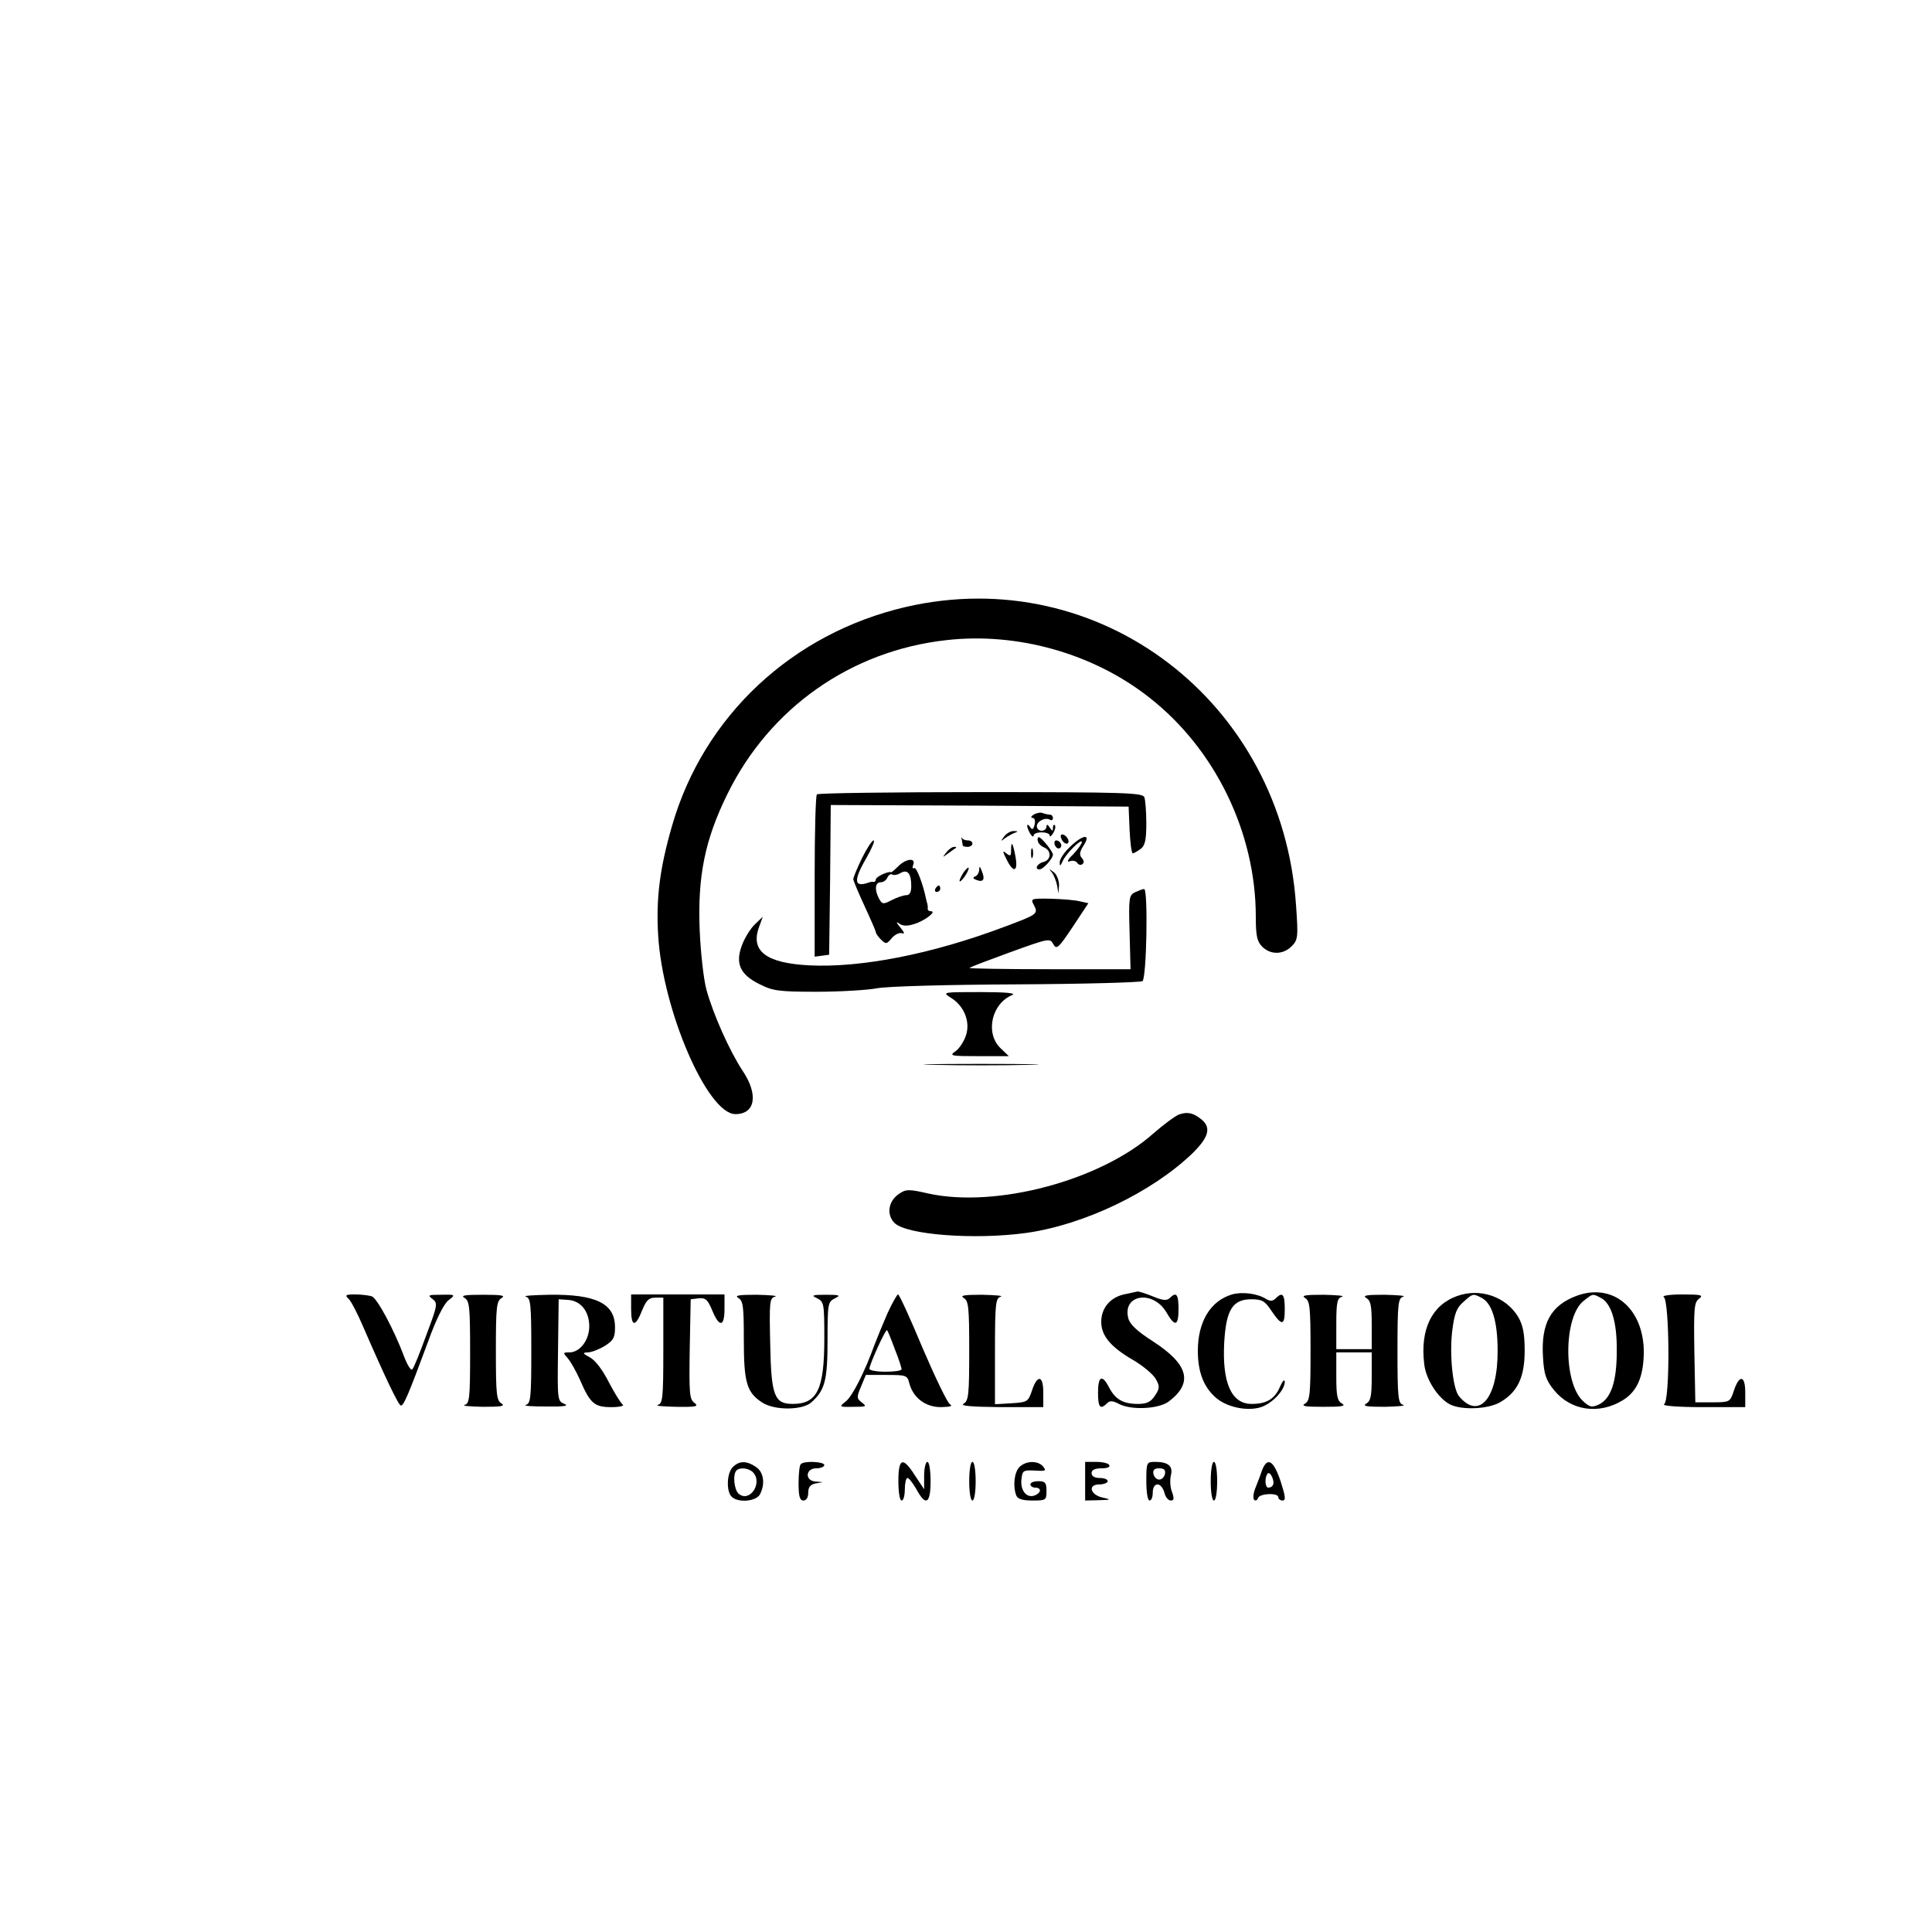 <?xml version="1.0" standalone="no"?>
<!DOCTYPE svg PUBLIC "-//W3C//DTD SVG 20010904//EN"
 "http://www.w3.org/TR/2001/REC-SVG-20010904/DTD/svg10.dtd">
<svg version="1.0" xmlns="http://www.w3.org/2000/svg"
 width="600pt" height="600pt" viewBox="0 0 600 600"
 preserveAspectRatio="xMidYMid meet">

<g transform="translate(0,600) scale(0.1,-0.1)"
fill="#000000" stroke="none">
<path d="M2813 4115 c-353 -82 -628 -339 -726 -680 -38 -131 -50 -226 -43
-340 14 -233 153 -555 240 -555 62 0 72 61 22 135 -40 61 -90 172 -112 251 -9
33 -18 115 -21 184 -7 168 16 282 86 424 131 267 383 445 680 478 220 25 456
-41 630 -178 205 -160 331 -420 331 -681 0 -60 4 -77 20 -93 26 -26 65 -25 91
1 20 20 21 28 14 127 -42 632 -610 1066 -1212 927z"/>
<path d="M2537 3533 c-4 -3 -7 -118 -7 -255 l0 -249 23 3 22 3 3 233 2 232
463 -2 462 -3 3 -72 c2 -40 6 -73 10 -73 4 0 15 7 25 14 13 10 17 28 17 79 0
36 -3 72 -6 81 -5 14 -60 16 -508 16 -277 0 -506 -3 -509 -7z"/>
<path d="M3210 3470 c-8 -5 -10 -10 -3 -10 6 0 9 -9 6 -21 -4 -16 -8 -17 -14
-7 -5 7 -9 9 -9 3 0 -5 5 -17 10 -25 5 -8 10 -10 10 -5 0 6 11 10 25 10 14 0
25 -4 25 -10 0 -5 5 -2 11 8 6 10 8 21 5 24 -3 4 -6 0 -6 -8 0 -11 -2 -11 -10
1 -6 10 -10 11 -10 3 0 -7 -7 -13 -15 -13 -8 0 -15 6 -15 14 0 16 27 29 41 20
5 -3 9 0 9 5 0 6 -4 11 -9 11 -5 0 -15 2 -23 5 -7 3 -20 0 -28 -5z"/>
<path d="M3119 3403 c-12 -16 -12 -17 1 -7 8 6 22 14 30 17 13 5 12 6 -1 6 -9
1 -23 -7 -30 -16z"/>
<path d="M2987 3392 c1 -8 3 -16 3 -18 0 -2 7 -4 15 -4 8 0 15 5 15 10 0 6 -6
10 -14 10 -8 0 -16 3 -19 8 -2 4 -2 1 0 -6z"/>
<path d="M3296 3396 c3 -9 11 -16 16 -16 13 0 5 23 -10 28 -7 2 -10 -2 -6 -12z"/>
<path d="M3223 3388 c1 -7 10 -16 20 -20 23 -10 22 -39 -3 -45 -19 -5 -28 -23
-12 -23 12 0 42 34 42 46 -1 11 -36 54 -44 54 -3 0 -5 -6 -3 -12z"/>
<path d="M3322 3369 c-18 -17 -32 -39 -31 -48 0 -12 2 -11 9 4 9 23 60 73 60
60 0 -5 -12 -22 -27 -38 -17 -16 -21 -26 -11 -22 9 4 19 1 23 -4 3 -6 11 -9
16 -5 6 4 6 11 -1 19 -9 10 -7 20 5 39 25 38 -2 35 -43 -5z"/>
<path d="M2677 3335 c-15 -31 -27 -60 -27 -65 0 -5 16 -43 35 -84 19 -41 35
-78 35 -81 0 -4 7 -14 16 -23 15 -15 18 -14 33 4 9 11 23 18 31 16 11 -4 9 2
-5 19 -11 13 -13 18 -4 12 11 -9 25 -10 47 -3 32 9 73 40 53 40 -6 0 -10 3
-10 8 1 4 0 10 -1 15 -1 4 -3 10 -4 15 -9 45 -30 101 -37 96 -5 -3 -6 2 -3 10
9 23 -22 20 -46 -4 -11 -11 -21 -19 -22 -19 -8 5 -48 -14 -48 -22 0 -5 -3 -8
-7 -8 -5 1 -10 0 -13 -1 -48 -18 -51 4 -9 76 17 30 27 54 22 54 -5 0 -21 -25
-36 -55z m153 -87 c0 -19 -5 -28 -15 -28 -9 0 -29 -7 -45 -15 -27 -14 -30 -14
-40 4 -15 28 -12 51 5 51 9 0 18 7 21 15 4 8 10 12 15 9 5 -3 17 -1 26 5 22
12 33 -2 33 -41z"/>
<path d="M3276 3375 c4 -8 10 -12 15 -9 11 6 2 24 -11 24 -5 0 -7 -7 -4 -15z"/>
<path d="M3140 3360 c0 -19 -2 -20 -15 -10 -12 10 -12 7 1 -19 21 -43 36 -39
28 7 -8 44 -14 54 -14 22z"/>
<path d="M2939 3353 c-13 -17 -13 -17 6 -3 11 8 22 16 24 17 2 2 0 3 -6 3 -6
0 -17 -8 -24 -17z"/>
<path d="M3202 3350 c0 -14 2 -19 5 -12 2 6 2 18 0 25 -3 6 -5 1 -5 -13z"/>
<path d="M2992 3290 c-18 -29 -15 -38 4 -12 9 13 14 25 12 27 -2 2 -9 -5 -16
-15z"/>
<path d="M3041 3298 c-1 -9 -6 -18 -13 -20 -8 -3 -6 -7 5 -11 21 -8 27 2 16
28 -6 16 -8 16 -8 3z"/>
<path d="M3267 3290 c6 -8 13 -26 16 -40 l4 -25 2 26 c0 15 -7 33 -16 40 -16
12 -17 12 -6 -1z"/>
<path d="M2905 3240 c-3 -5 -1 -10 4 -10 6 0 11 5 11 10 0 6 -2 10 -4 10 -3 0
-8 -4 -11 -10z"/>
<path d="M3525 3229 c-19 -9 -20 -18 -17 -124 l3 -115 -252 0 c-139 0 -250 2
-248 4 2 3 59 24 127 49 119 43 123 44 133 25 10 -18 16 -13 60 53 l49 74 -27
6 c-16 4 -56 7 -91 8 -61 1 -62 0 -51 -20 14 -27 11 -29 -91 -67 -225 -85
-446 -128 -607 -120 -135 7 -184 45 -155 121 l11 30 -24 -23 c-14 -13 -32 -42
-41 -66 -21 -56 -6 -91 56 -121 39 -20 59 -23 175 -23 72 0 158 5 190 11 34 6
215 11 434 12 207 1 382 6 389 10 13 9 18 288 5 286 -5 0 -17 -5 -28 -10z"/>
<path d="M2952 2902 c42 -25 62 -75 48 -117 -6 -19 -21 -42 -33 -50 -20 -14
-14 -15 72 -15 l94 0 -27 26 c-47 47 -26 138 38 164 13 6 -23 9 -99 9 -117 0
-119 0 -93 -17z"/>
<path d="M2903 2693 c82 -2 212 -2 290 0 78 1 12 3 -148 3 -159 0 -223 -2
-142 -3z"/>
<path d="M3662 2539 c-13 -5 -49 -32 -80 -59 -164 -146 -487 -232 -697 -187
-65 15 -72 14 -95 -2 -32 -23 -37 -64 -12 -89 37 -37 249 -53 409 -31 179 25
390 126 516 247 50 49 59 79 30 104 -26 22 -45 26 -71 17z"/>
<path d="M3490 1980 c-43 -10 -70 -43 -70 -85 0 -43 29 -78 98 -118 31 -18 63
-45 71 -59 13 -23 13 -29 -2 -52 -13 -20 -26 -26 -53 -26 -46 0 -70 14 -89 50
-22 43 -35 37 -35 -15 0 -46 7 -54 28 -33 9 9 18 8 37 -2 38 -20 122 -16 154
7 77 58 63 115 -48 187 -50 32 -72 53 -77 72 -19 74 76 89 118 19 27 -47 38
-44 38 10 0 46 -7 54 -27 34 -9 -9 -22 -8 -53 5 -22 9 -44 16 -48 15 -4 -1
-23 -5 -42 -9z"/>
<path d="M3826 1980 c-67 -20 -106 -85 -106 -175 0 -64 17 -110 53 -143 34
-32 100 -46 143 -32 36 12 74 53 74 79 -1 9 -7 2 -15 -16 -16 -38 -42 -53 -88
-53 -63 0 -92 66 -85 192 6 100 26 133 84 133 33 0 42 -5 62 -35 33 -49 42
-48 42 4 0 47 -7 55 -28 34 -9 -9 -17 -10 -30 -2 -27 17 -74 23 -106 14z"/>
<path d="M4525 1975 c-78 -28 -115 -103 -102 -211 5 -47 42 -105 79 -125 36
-19 120 -16 158 7 53 31 75 77 75 159 0 52 -5 79 -20 105 -38 63 -118 91 -190
65z m77 -6 c32 -17 49 -74 49 -163 1 -149 -58 -217 -120 -142 -19 23 -30 128
-21 203 7 55 14 72 35 90 30 27 30 26 57 12z"/>
<path d="M4897 1976 c-81 -30 -112 -86 -105 -192 3 -52 9 -70 34 -101 52 -64
139 -77 213 -32 45 27 65 73 66 149 0 136 -95 217 -208 176z m75 -7 c32 -17
50 -74 49 -165 0 -95 -18 -148 -56 -166 -22 -10 -28 -8 -49 11 -62 58 -60 262
2 311 29 23 28 23 54 9z"/>
<path d="M1083 1966 c8 -8 27 -45 43 -82 71 -164 112 -249 119 -249 9 0 22 30
85 200 24 67 49 117 63 127 22 17 22 18 -23 17 -40 0 -43 -1 -27 -13 17 -13
16 -19 -19 -112 -20 -55 -39 -103 -44 -107 -4 -4 -15 14 -25 40 -31 83 -83
180 -100 187 -9 3 -32 6 -52 6 -30 0 -33 -2 -20 -14z"/>
<path d="M1443 1969 c15 -9 17 -28 17 -169 0 -143 -2 -159 -17 -163 -10 -3 16
-5 57 -6 55 0 70 2 58 10 -16 9 -18 28 -18 164 0 136 2 155 18 164 13 8 -2 10
-58 10 -56 0 -71 -2 -57 -10z"/>
<path d="M1633 1973 c15 -4 17 -21 17 -168 0 -147 -2 -164 -17 -168 -10 -3 18
-5 62 -5 56 -1 73 2 58 8 -22 9 -22 12 -20 167 l2 158 30 -2 c39 -3 65 -36 65
-82 0 -43 -29 -81 -62 -81 -20 0 -20 -1 -5 -18 9 -10 26 -40 38 -67 32 -74 45
-85 98 -85 25 0 41 4 35 8 -6 4 -25 35 -43 69 -19 38 -42 68 -58 77 -24 13
-25 15 -8 16 11 0 35 9 53 20 27 17 32 26 32 58 0 74 -59 103 -205 101 -49 -1
-82 -3 -72 -6z"/>
<path d="M1960 1935 c0 -56 13 -58 34 -5 13 32 21 40 41 40 l25 0 0 -164 c0
-148 -2 -165 -17 -169 -10 -3 15 -5 56 -6 62 -1 72 1 58 12 -16 11 -17 30 -15
167 l3 155 25 3 c21 2 28 -4 42 -38 22 -53 38 -51 38 5 l0 45 -145 0 -145 0 0
-45z"/>
<path d="M2293 1969 c15 -9 17 -26 17 -130 0 -132 9 -163 56 -194 39 -26 126
-25 154 0 42 38 50 68 50 193 0 113 1 119 23 130 19 9 15 11 -28 11 -43 0 -47
-2 -27 -11 21 -11 22 -17 22 -125 0 -158 -22 -203 -98 -203 -57 0 -67 25 -70
185 -3 132 -2 144 15 148 10 3 -16 5 -57 6 -55 0 -70 -2 -57 -10z"/>
<path d="M2756 1921 c-14 -32 -32 -76 -40 -97 -31 -86 -69 -160 -89 -176 -22
-17 -21 -18 23 -17 40 0 43 1 27 13 -17 13 -17 17 -3 50 l15 36 64 0 c61 0 65
-1 71 -26 12 -45 50 -74 98 -74 30 1 38 3 28 9 -8 5 -46 84 -85 175 -38 91
-72 166 -76 166 -3 0 -18 -26 -33 -59z m23 -111 c12 -30 21 -58 21 -62 0 -5
-22 -8 -50 -8 -27 0 -50 4 -50 9 0 13 50 124 55 120 2 -2 13 -29 24 -59z"/>
<path d="M2993 1969 c15 -9 17 -28 17 -164 0 -136 -2 -155 -17 -164 -13 -7 20
-10 115 -11 l132 0 0 46 c0 54 -19 56 -36 3 -11 -32 -14 -34 -63 -37 l-51 -3
0 165 c0 148 2 165 18 169 9 3 -17 5 -58 6 -55 0 -70 -2 -57 -10z"/>
<path d="M4053 1969 c15 -9 17 -28 17 -164 0 -136 -2 -155 -17 -164 -14 -8 1
-10 57 -10 56 0 71 2 58 10 -15 8 -18 24 -18 84 l0 75 55 0 55 0 0 -75 c0 -60
-3 -76 -17 -84 -13 -8 2 -10 57 -10 41 1 67 3 58 6 -16 4 -18 21 -18 168 0
147 2 164 18 168 9 3 -17 5 -58 6 -55 0 -70 -2 -57 -10 14 -8 17 -24 17 -84
l0 -75 -55 0 -55 0 0 79 c0 67 3 80 18 84 9 3 -17 5 -58 6 -55 0 -70 -2 -57
-10z"/>
<path d="M5167 1972 c18 -12 20 -322 1 -333 -7 -5 43 -9 120 -9 l132 0 0 46
c0 54 -19 56 -36 3 -11 -33 -13 -34 -65 -34 l-54 0 -3 155 c-2 137 -1 156 15
167 14 11 6 13 -53 13 -38 0 -64 -4 -57 -8z"/>
<path d="M2276 1444 c-19 -18 -21 -75 -4 -92 20 -20 76 -15 88 7 17 32 12 69
-12 85 -29 20 -52 20 -72 0z m62 -16 c32 -32 -9 -96 -44 -67 -14 12 -19 60 -7
72 10 11 38 8 51 -5z"/>
<path d="M2487 1453 c-4 -3 -7 -30 -7 -60 0 -40 4 -53 15 -53 9 0 15 9 15 24
0 18 7 26 23 29 l22 4 -22 2 c-34 2 -32 41 2 41 14 0 25 5 25 10 0 11 -63 14
-73 3z"/>
<path d="M2790 1400 c0 -33 4 -60 10 -60 6 0 10 16 10 35 0 19 4 35 8 35 5 0
17 -16 28 -35 29 -54 44 -45 44 25 0 33 -4 60 -10 60 -5 0 -10 -19 -10 -42 l0
-43 -28 42 c-38 60 -52 56 -52 -17z"/>
<path d="M3010 1400 c0 -33 4 -60 10 -60 6 0 10 27 10 60 0 33 -4 60 -10 60
-6 0 -10 -27 -10 -60z"/>
<path d="M3166 1444 c-16 -16 -21 -59 -10 -88 4 -11 19 -16 50 -16 42 0 44 1
44 30 0 25 -4 30 -25 30 -14 0 -25 -4 -25 -10 0 -5 7 -10 15 -10 20 0 19 -16
-1 -24 -25 -10 -45 14 -42 48 3 29 5 31 42 29 33 -2 36 -1 26 12 -16 20 -54
19 -74 -1z"/>
<path d="M3370 1400 l0 -60 43 1 c38 1 39 2 12 8 -39 8 -48 41 -11 41 14 0 26
5 26 10 0 6 -11 10 -25 10 -16 0 -25 6 -25 15 0 10 10 15 31 15 17 0 28 4 24
10 -3 6 -22 10 -41 10 l-34 0 0 -60z"/>
<path d="M3560 1400 c0 -33 4 -60 10 -60 6 0 10 11 10 25 0 15 6 25 15 25 8 0
17 -11 21 -25 3 -14 12 -25 20 -25 10 0 11 6 4 26 -6 14 -7 37 -4 51 8 29 -7
43 -48 43 -27 0 -28 -1 -28 -60z m58 23 c-2 -10 -10 -18 -18 -18 -8 0 -16 8
-18 18 -2 12 3 17 18 17 15 0 20 -5 18 -17z"/>
<path d="M3760 1400 c0 -33 4 -60 10 -60 6 0 10 27 10 60 0 33 -4 60 -10 60
-6 0 -10 -27 -10 -60z"/>
<path d="M3919 1433 c-5 -16 -15 -41 -21 -56 -6 -15 -7 -31 -3 -35 4 -4 10 -1
12 6 5 14 63 17 63 2 0 -5 6 -10 13 -10 11 0 9 13 -6 60 -22 65 -41 77 -58 33z
m34 -45 c-2 -5 -8 -8 -14 -8 -11 0 -12 33 -2 44 8 8 23 -25 16 -36z"/>
</g>
</svg>
